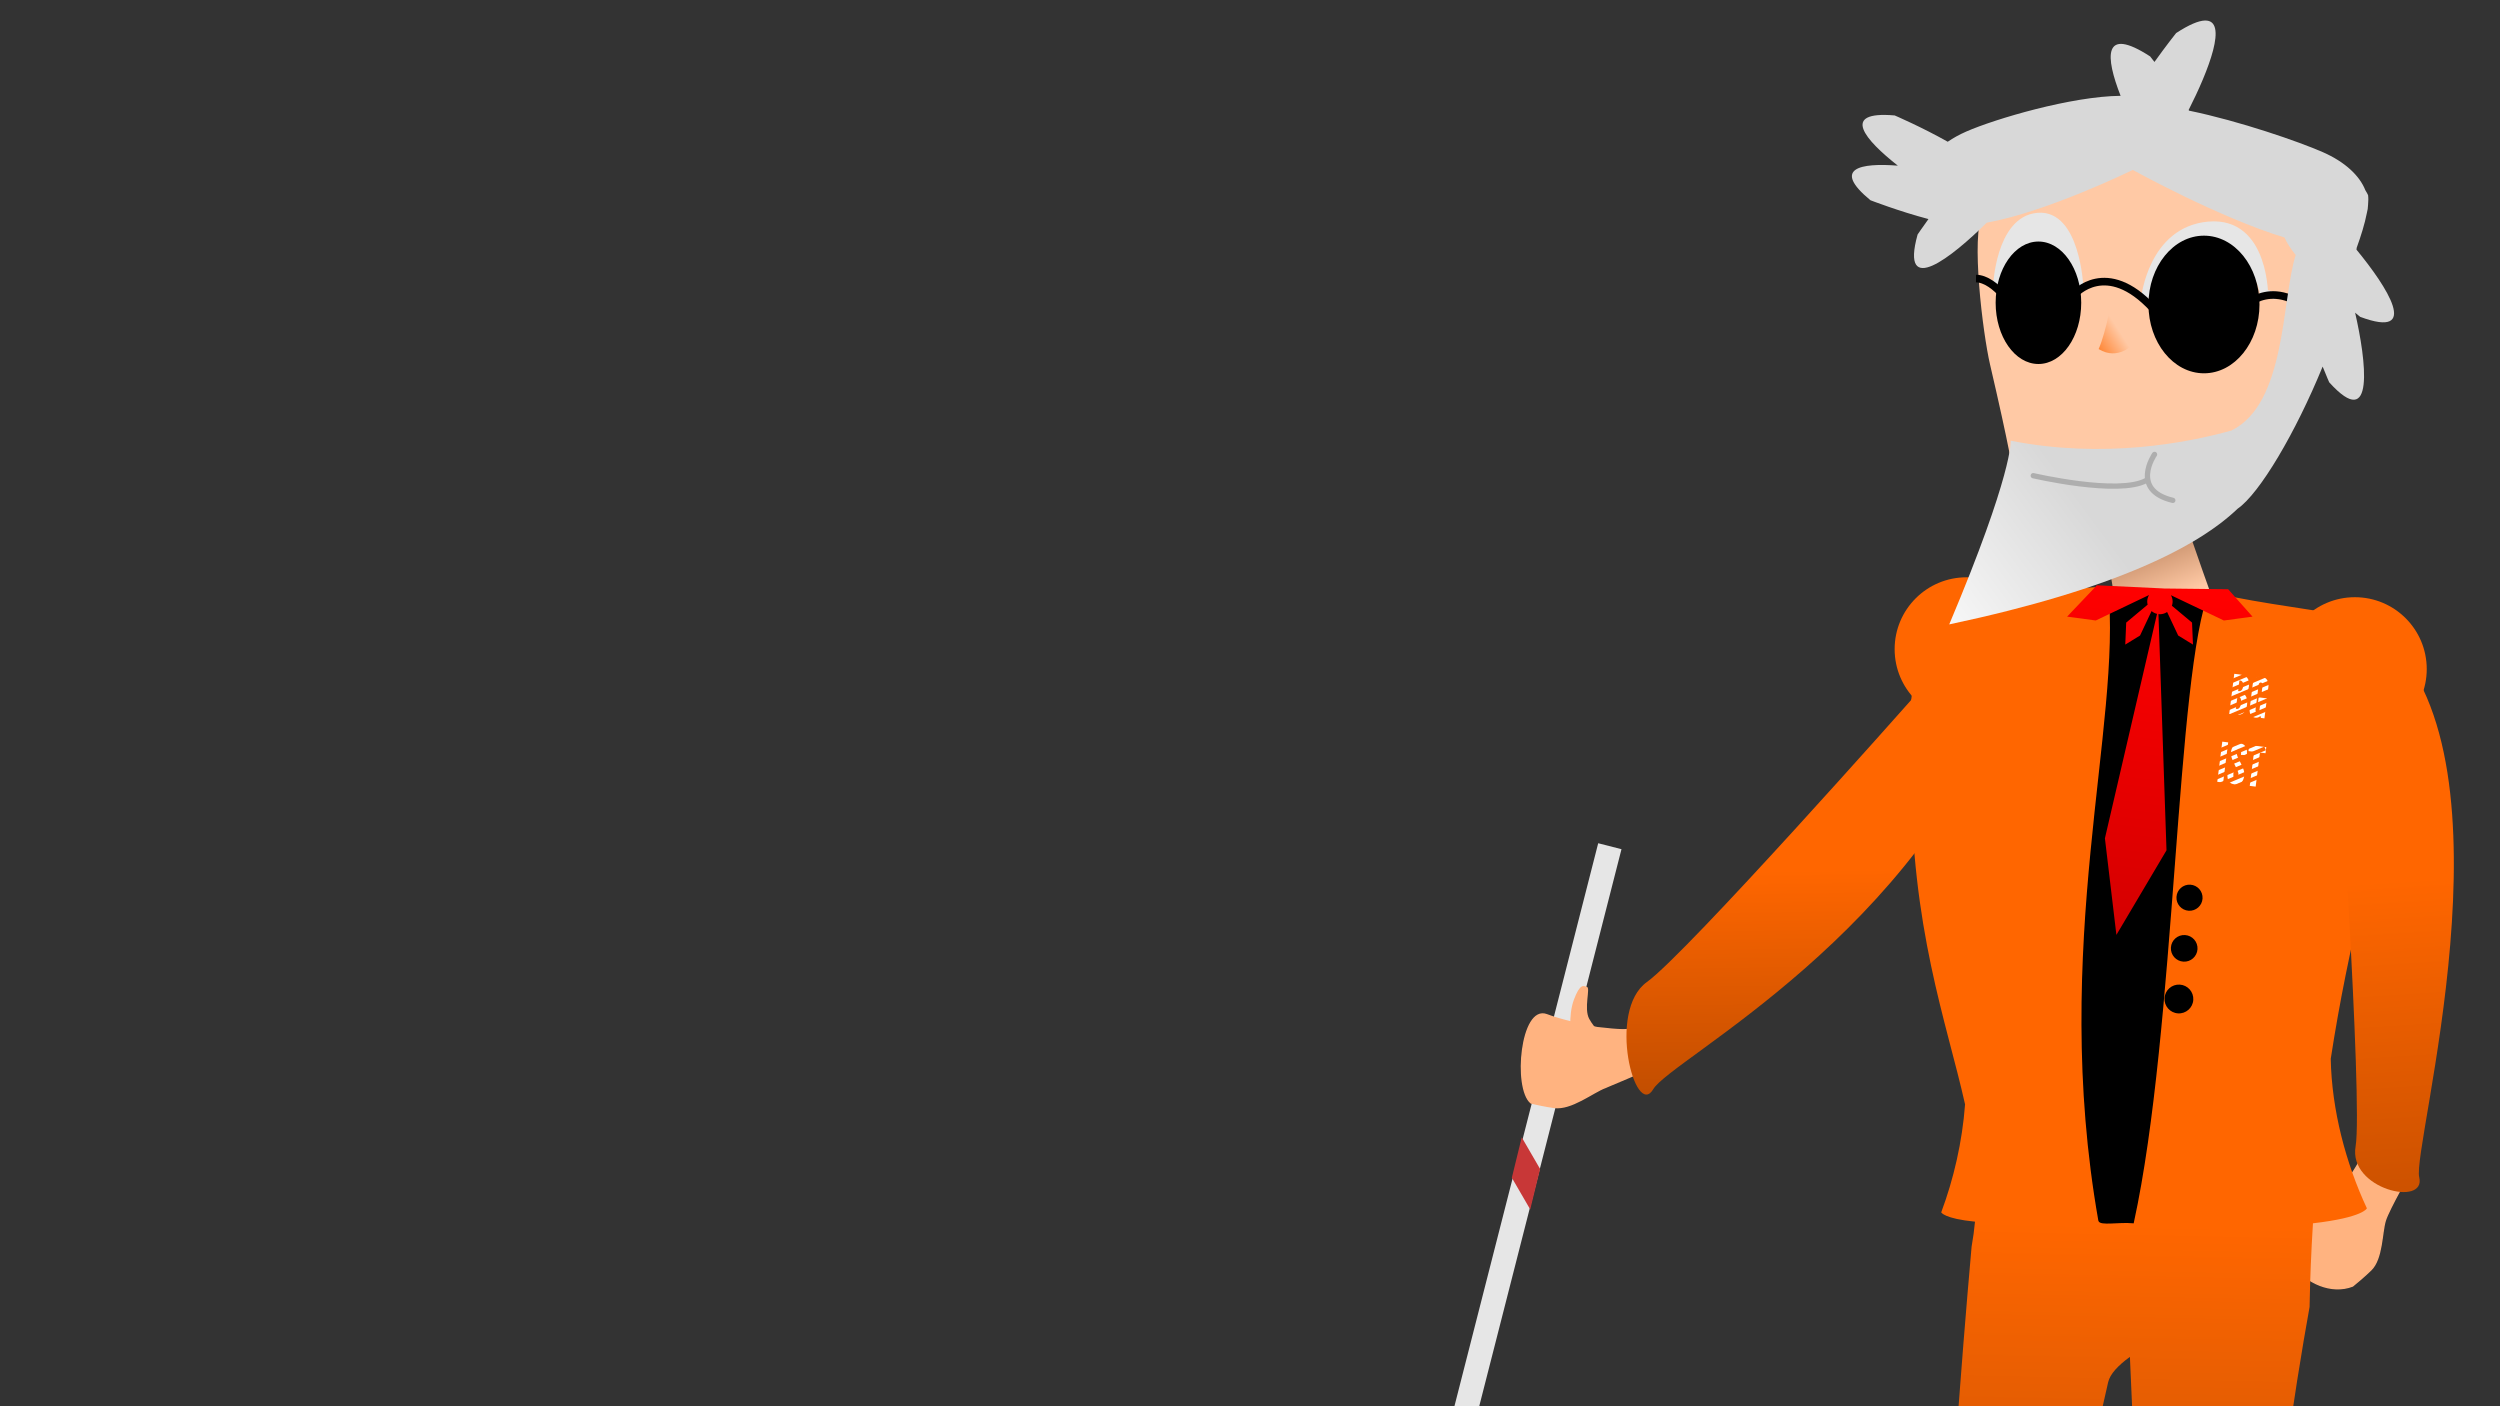 <?xml version="1.0" encoding="UTF-8" standalone="no"?>
<!-- Created with Inkscape (http://www.inkscape.org/) -->

<svg
   xmlns:dc="http://purl.org/dc/elements/1.1/"
   xmlns:cc="http://creativecommons.org/ns#"
   xmlns:rdf="http://www.w3.org/1999/02/22-rdf-syntax-ns#"
   xmlns:svg="http://www.w3.org/2000/svg"
   xmlns="http://www.w3.org/2000/svg"
   xmlns:xlink="http://www.w3.org/1999/xlink"
   xmlns:sodipodi="http://sodipodi.sourceforge.net/DTD/sodipodi-0.dtd"
   xmlns:inkscape="http://www.inkscape.org/namespaces/inkscape"
   width="1920"
   height="1080"
   viewBox="0 0 508 285.75"
   version="1.1"
   id="svg8"
   inkscape:version="0.92+devel unknown"
   sodipodi:docname="ist template.svg">
  <rect x="0" y="0" width="508" height="285.75" fill="#333333" stroke="none"/>
  <title
     id="title77">IST</title>
  <defs
     id="defs2">
    <linearGradient
       inkscape:collect="always"
       id="linearGradient4406">
      <stop
         style="stop-color:#c9916c;stop-opacity:1;"
         offset="0"
         id="stop4402" />
      <stop
         style="stop-color:#ffc9a5;stop-opacity:1"
         offset="1"
         id="stop4404" />
    </linearGradient>
    <linearGradient
       inkscape:collect="always"
       id="linearGradient4397">
      <stop
         style="stop-color:#ff6600;stop-opacity:1;"
         offset="0"
         id="stop4393" />
      <stop
         style="stop-color:#bd4f06;stop-opacity:1"
         offset="1"
         id="stop4395" />
    </linearGradient>
    <linearGradient
       inkscape:collect="always"
       id="linearGradient4388">
      <stop
         style="stop-color:#ff6600;stop-opacity:1;"
         offset="0"
         id="stop4384" />
      <stop
         style="stop-color:#cb5100;stop-opacity:1"
         offset="1"
         id="stop4386" />
    </linearGradient>
    <linearGradient
       inkscape:collect="always"
       id="linearGradient4380">
      <stop
         style="stop-color:#b14700;stop-opacity:1;"
         offset="0"
         id="stop4376" />
      <stop
         style="stop-color:#ff6600;stop-opacity:1"
         offset="1"
         id="stop4378" />
    </linearGradient>
    <linearGradient
       inkscape:collect="always"
       id="linearGradient4372">
      <stop
         style="stop-color:#ff6600;stop-opacity:1"
         offset="0"
         id="stop4368" />
      <stop
         style="stop-color:#ffc9a5;stop-opacity:1"
         offset="1"
         id="stop4370" />
    </linearGradient>
    <linearGradient
       inkscape:collect="always"
       id="linearGradient4363">
      <stop
         style="stop-color:#d8d8d8;stop-opacity:1"
         offset="0"
         id="stop4359" />
      <stop
         style="stop-color:#ffffff;stop-opacity:1"
         offset="1"
         id="stop4361" />
    </linearGradient>
    <linearGradient
       inkscape:collect="always"
       id="linearGradient4352">
      <stop
         style="stop-color:#d40000;stop-opacity:1;"
         offset="0"
         id="stop4348" />
      <stop
         style="stop-color:#ff0000;stop-opacity:1"
         offset="1"
         id="stop4350" />
    </linearGradient>
    <linearGradient
       inkscape:collect="always"
       xlink:href="#linearGradient4352"
       id="linearGradient4356"
       gradientUnits="userSpaceOnUse"
       x1="1622.836"
       y1="716.883"
       x2="1658.494"
       y2="451.191" />
    <linearGradient
       inkscape:collect="always"
       xlink:href="#linearGradient4363"
       id="linearGradient4365"
       x1="1605.288"
       y1="396.972"
       x2="1465.897"
       y2="500.026"
       gradientUnits="userSpaceOnUse"
       gradientTransform="translate(-5.6200177e-6,1.6855192e-6)" />
    <linearGradient
       inkscape:collect="always"
       xlink:href="#linearGradient4372"
       id="linearGradient4374"
       x1="481.882"
       y1="143.277"
       x2="486.538"
       y2="140.315"
       gradientUnits="userSpaceOnUse" />
    <linearGradient
       inkscape:collect="always"
       xlink:href="#linearGradient4380"
       id="linearGradient4382"
       x1="377.844"
       y1="234.527"
       x2="376.942"
       y2="176.653"
       gradientUnits="userSpaceOnUse" />
    <linearGradient
       inkscape:collect="always"
       xlink:href="#linearGradient4388"
       id="linearGradient4390"
       x1="487.593"
       y1="178.762"
       x2="491.785"
       y2="243.969"
       gradientUnits="userSpaceOnUse" />
    <linearGradient
       inkscape:collect="always"
       xlink:href="#linearGradient4397"
       id="linearGradient4399"
       x1="1638.189"
       y1="938.864"
       x2="1630.647"
       y2="1301.935"
       gradientUnits="userSpaceOnUse" />
    <linearGradient
       inkscape:collect="always"
       xlink:href="#linearGradient4406"
       id="linearGradient4408"
       x1="1645.113"
       y1="421.975"
       x2="1660.434"
       y2="460.473"
       gradientUnits="userSpaceOnUse" />
  </defs>
  <sodipodi:namedview
     id="base"
     pagecolor="#ffffff"
     bordercolor="#666666"
     borderopacity="1.0"
     inkscape:pageopacity="0.0"
     inkscape:pageshadow="2"
     inkscape:zoom="2.8"
     inkscape:cx="1327.3232"
     inkscape:cy="280.11569"
     inkscape:document-units="mm"
     inkscape:current-layer="layer3"
     showgrid="false"
     inkscape:window-width="1920"
     inkscape:window-height="1016"
     inkscape:window-x="0"
     inkscape:window-y="0"
     inkscape:window-maximized="1"
     units="px"
     inkscape:pagecheckerboard="true"
     inkscape:document-rotation="0">
    <inkscape:grid
       type="xygrid"
       id="grid4485" />
  </sodipodi:namedview>
  <g
     inkscape:label="Head"
     inkscape:groupmode="layer"
     id="layer1"
     transform="translate(0,-11.25)"
     style="display:inline">
    <path
       style="fill:url(#linearGradient4408);fill-opacity:1;stroke:none;stroke-width:4.184px;stroke-linecap:butt;stroke-linejoin:miter;stroke-opacity:1"
       d="M 1664.143 374.299 C 1648.921 373.652 1605.287 396.973 1605.287 396.973 C 1605.287 396.973 1616.585 426.345 1620.006 450.275 C 1619.13 452.102 1617.007 451.507 1616.545 454.896 C 1617.182 454.766 1618.582 454.479 1620.49 454.203 C 1621.046 459.398 1621.164 464.233 1620.609 468.299 C 1637.236 464.471 1650.232 462.009 1660.434 460.473 C 1671.446 462.516 1683.444 464.249 1685.346 468.877 C 1690.239 480.785 1693.164 467.451 1694.369 459.256 C 1696.9 460.008 1697.221 460.902 1697.221 460.902 C 1697.221 460.902 1695.832 457.02 1694.949 454.557 C 1695.011 453.871 1695.022 453.645 1694.932 454.504 C 1689.558 439.512 1671.483 388.744 1669.219 377.424 C 1668.806 375.36 1666.961 374.419 1664.143 374.299 z "
       transform="matrix(0.265,0,0,0.265,0,11.25)"
       id="path4612" />
    <path
       style="fill:#ffc9a5;fill-opacity:1;stroke:#ffc9a5;stroke-width:0.396px;stroke-linecap:butt;stroke-linejoin:miter;stroke-opacity:1"
       d="m 462.231,92.491 c 0,0 -8.794,17.307 -20.673,24.944 -11.879,7.637 -32.674,-7.481 -32.674,-7.481 0,0 3.324,8.132 -4.313,-24.678 -1.463,-6.285 -3.928,-26.184 -1.482,-30.583 10.323,-18.564 51.66,-6.842 56.919,-3.641 6.505,3.96 20.608,16.831 2.223,41.438 z"
       id="path4538"
       inkscape:connector-curvature="0"
       sodipodi:nodetypes="cscsssc" />
    <g
       transform="matrix(1.497,0,0,1.497,-299.708,-121.7)"
       style="display:inline"
       id="g4373">
      <path
         inkscape:connector-curvature="0"
         id="path4509"
         d="m 471.15,127.801 c 0,0 0.394,-5.473 5.519,-5.604 5.125,-0.13 5.909,5.533 5.909,5.533 0,0 -0.462,-10.077 -5.78,-9.615 -5.317,0.463 -5.649,9.685 -5.649,9.685 z"
         style="fill:#e6e6e6;fill-opacity:1;stroke:#e6e6e6;stroke-width:0.839px;stroke-linecap:butt;stroke-linejoin:miter;stroke-opacity:1"
         sodipodi:nodetypes="ccccc" />
      <path
         sodipodi:nodetypes="cc"
         inkscape:connector-curvature="0"
         id="path4511"
         d="m 470.014,127.097 0.903,0.336"
         style="fill:#c47d4d;fill-opacity:1;stroke:#e6e6e6;stroke-width:0.839px;stroke-linecap:butt;stroke-linejoin:miter;stroke-opacity:1" />
    </g>
    <g
       style="display:inline"
       id="g4379"
       transform="matrix(1.497,0,0,1.497,-306.237,-130.142)">
      <path
         sodipodi:nodetypes="ccccc"
         style="fill:#e6e6e6;fill-opacity:1;stroke:#e6e6e6;stroke-width:1.012px;stroke-linecap:butt;stroke-linejoin:miter;stroke-opacity:1"
         d="m 495.701,134.955 c 0,0 0.935,-6.057 8.386,-6.37 7.45,-0.313 7.863,6.363 7.863,6.363 0,0 0.181,-10.57 -7.56,-9.917 -7.741,0.653 -8.689,9.924 -8.689,9.924 z"
         id="path4505"
         inkscape:connector-curvature="0" />
      <path
         style="fill:#d5f6ff;fill-opacity:1;stroke:#e6e6e6;stroke-width:1.012px;stroke-linecap:butt;stroke-linejoin:miter;stroke-opacity:1"
         d="m 512.217,134.314 1.3,0.305"
         id="path4507"
         inkscape:connector-curvature="0"
         sodipodi:nodetypes="cc" />
    </g>
  </g>
  <g
     inkscape:groupmode="layer"
     id="layer3"
     inkscape:label="Body"
     style="display:inline">
    <rect
       style="fill:#e6e6e6;fill-opacity:1;stroke:none;stroke-width:1.548;stroke-linejoin:bevel;stroke-miterlimit:4;stroke-dasharray:none;stroke-opacity:1;paint-order:markers fill stroke"
       id="rect4382"
       width="4.883"
       height="244.124"
       x="357.053"
       y="85.66"
       transform="rotate(14.326)" />
    <path
       style="fill:#ffb380;fill-opacity:1;stroke:#ffb380;stroke-width:0.309px;stroke-linecap:butt;stroke-linejoin:miter;stroke-opacity:1"
       d="m 326.211,220.952 c -2.543,0.938 -6.974,4.575 -10.459,4.057 -1.762,-0.262 -3.425,-0.614 -4.639,-0.898 -3.601,-2.966 -2.004,-19.89 3.186,-17.9 3.207,1.229 7.375,2.027 10.26,2.62 9.117,1.034 9.237,0.819 10.369,-7.436 l 11.719,5.194 c -6.353,9.101 -7.157,8.697 -20.437,14.361 z"
       id="path4565"
       inkscape:connector-curvature="0"
       sodipodi:nodetypes="cccccccc" />
    <path
       sodipodi:nodetypes="cccccc"
       inkscape:connector-curvature="0"
       id="path4642"
       d="m 388.333,142.258 c 0,0 -45.543,51.448 -53.698,57.302 -8.155,5.854 -2.354,27.955 1.294,21.779 3.648,-6.176 54.318,-31.725 72.274,-82.367 -2.003,-24.886 -19.869,3.286 -19.869,3.286 z"
       style="fill:url(#linearGradient4382);fill-opacity:1;stroke:none;stroke-width:1.259px;stroke-linecap:butt;stroke-linejoin:miter;stroke-opacity:1" />
    <circle
       r="14.603"
       cy="131.909"
       cx="399.593"
       id="circle4316"
       style="display:inline;fill:#ff6600;fill-opacity:1;stroke:none;stroke-width:42.014;stroke-linejoin:bevel;stroke-opacity:1;paint-order:markers fill stroke" />
    <path
       inkscape:connector-curvature="0"
       id="path4317"
       d="m 489.915,237.884 c 0,0 -4.488,7.743 -5.236,10.153 -0.749,2.411 -0.572,7.748 -2.93,10.029 -1.384,1.339 -2.782,2.511 -3.7,3.251 -8.688,3.349 -19.588,-9.334 -10.801,-14.795 2.284,-0.954 5.686,-2.531 7.537,-4.134 2.955,-2.559 5.88,-8.672 5.88,-8.672 z"
       style="fill:#ffb380;fill-opacity:1;stroke:#ffb380;stroke-width:0.288px;stroke-linecap:butt;stroke-linejoin:miter;stroke-opacity:1"
       sodipodi:nodetypes="cccccccc" />
    <path
       style="fill:url(#linearGradient4399);fill-opacity:1;stroke:none;stroke-width:4.184px;stroke-linecap:butt;stroke-linejoin:miter;stroke-opacity:1"
       d="M 1786.891 492.859 C 1756.226 493.459 1704.31 595.64 1623.328 609.293 C 1541.185 623.142 1495.144 517.725 1467.717 537.668 C 1465.851 555.723 1466.409 574.67 1465.314 591.486 C 1465.433 712.47 1492.491 782.896 1506.793 846.799 C 1504.686 875.474 1498.039 904.17 1488.518 929.6 C 1488.518 929.6 1490.605 934.401 1514.416 936.766 C 1513.823 943.041 1512.969 949.434 1511.801 955.988 C 1511.801 955.988 1491.112 1186.701 1495.697 1220.432 C 1500.772 1257.77 1549.733 1521.405 1573.137 1528.482 C 1596.541 1535.56 1623.169 1535.444 1622.191 1516.08 C 1621.213 1496.716 1600.925 1251.017 1592.805 1214.883 C 1587.796 1192.598 1603.639 1115.592 1616.52 1059.836 C 1617.959 1053.605 1624.11 1047.032 1633.203 1040.439 C 1635.432 1091.701 1639.161 1176.904 1640.453 1200.758 C 1642.288 1234.634 1677.257 1525.014 1700.342 1530.957 C 1723.426 1536.899 1749.932 1535.442 1749.527 1516.006 C 1749.122 1496.569 1751.133 1264.04 1744.113 1228.088 C 1738.694 1200.333 1760.219 1061.219 1770.973 1002.104 C 1771.357 980.355 1772.24 959.007 1773.557 938.02 C 1812.413 933.537 1814.91 926.523 1814.91 926.523 C 1798.875 892.238 1787.9 851.187 1787.201 811.881 C 1800.682 724.494 1821.571 643.579 1846.566 567.176 C 1849.754 553.012 1809.198 516.923 1801.031 502.812 C 1796.936 495.737 1792.236 492.755 1786.891 492.859 z "
       transform="scale(0.265)"
       id="path4617" />
    <path
       sodipodi:nodetypes="csccccc"
       inkscape:connector-curvature="0"
       id="path4623"
       d="m 388.87,142.671 c 0.638,17.863 26.802,25.674 40.412,28.773 13.61,3.099 34.797,-25.648 49.349,-45.526 -11.315,-1.839 -24.275,-3.53 -29.969,-5.277 -14.634,7.456 -16.763,12.726 -20.52,-0.938 -12.452,0.782 -25.753,2.256 -37.146,4.324 z"
       style="fill:#ff6600;fill-opacity:1;stroke:#ff6600;stroke-width:1.107px;stroke-linecap:butt;stroke-linejoin:miter;stroke-opacity:1" />
    <path
       style="fill:url(#linearGradient4390);fill-opacity:1;stroke:none;stroke-width:1.107px;stroke-linecap:butt;stroke-linejoin:miter;stroke-opacity:1"
       d="m 474.772,144.165 c 0,0 5.407,80.067 3.886,88.763 -1.521,8.696 14.433,12.398 12.925,6.274 -1.509,-6.125 20.44,-83.492 -6.35,-109.326 -16.571,-14.402 -10.461,14.29 -10.461,14.29 z"
       id="path4640"
       inkscape:connector-curvature="0"
       sodipodi:nodetypes="ccccc" />
    <g
       id="g4352" />
    <g
       id="g4367"
       transform="matrix(1.497,0,0,1.497,-296.933,-141.601)">
      <path
         inkscape:connector-curvature="0"
         id="path4489"
         d="m 485.109,134.648 c 0,0 -0.835,4.963 -1.894,7.323 2.694,1.645 4.724,-0.706 4.724,-0.706"
         style="fill:url(#linearGradient4374);fill-opacity:1;stroke:none;stroke-width:0.602;stroke-linecap:butt;stroke-linejoin:miter;stroke-miterlimit:4;stroke-dasharray:none;stroke-opacity:1"
         sodipodi:nodetypes="ccc" />
      <ellipse
         style="fill:#000000;fill-opacity:1;stroke:none;stroke-width:9.522;stroke-linejoin:bevel;stroke-opacity:1;paint-order:markers fill stroke"
         id="path4351"
         cx="475.045"
         cy="135.687"
         rx="5.808"
         ry="8.311" />
      <ellipse
         cy="135.92"
         cx="497.516"
         id="circle4353"
         style="fill:#000000;fill-opacity:1;stroke:none;stroke-width:11.498;stroke-linejoin:bevel;stroke-opacity:1;paint-order:markers fill stroke"
         rx="7.535"
         ry="9.341" />
      <path
         style="fill:none;stroke:#000000;stroke-width:1.034;stroke-linecap:butt;stroke-linejoin:miter;stroke-miterlimit:4;stroke-dasharray:none;stroke-opacity:1"
         d="m 479.932,134.548 c 0,0 4.3,-4.958 10.667,1.913"
         id="path4366"
         inkscape:connector-curvature="0" />
      <path
         inkscape:connector-curvature="0"
         id="path4368"
         d="m 502.859,136.363 c 0,0 4.3,-4.958 10.667,1.913"
         style="fill:none;stroke:#000000;stroke-width:1.034;stroke-linecap:butt;stroke-linejoin:miter;stroke-miterlimit:4;stroke-dasharray:none;stroke-opacity:1" />
      <path
         style="fill:none;stroke:#000000;stroke-width:1.034;stroke-linecap:butt;stroke-linejoin:miter;stroke-miterlimit:4;stroke-dasharray:none;stroke-opacity:1"
         d="m 471.92,136.809 c 0,0 -2.64,-4.376 -5.35,-4.41"
         id="path4370"
         inkscape:connector-curvature="0"
         sodipodi:nodetypes="cc" />
      <path
         style="fill:url(#linearGradient4365);fill-opacity:1;stroke:none;stroke-width:1.224px;stroke-linecap:butt;stroke-linejoin:miter;stroke-opacity:1"
         d="M 1690.529 15.607 C 1685.731 15.772 1678.611 18.68 1668.553 25.217 C 1668.553 25.217 1661.086 34.555 1651.93 47.375 C 1650.014 44.902 1648.629 43.141 1648.629 43.141 C 1611.988 19.325 1614.338 43.687 1625.967 73.348 C 1588.451 73.675 1529.805 90.993 1507.584 100.752 C 1502.259 103.09 1497.53 105.722 1493.398 108.566 C 1473.596 97.378 1452.723 88.395 1452.723 88.395 C 1410.616 84.736 1429.947 107.105 1455.133 126.902 C 1426.593 124.685 1404.146 128.739 1434.119 153.428 C 1434.119 153.428 1456.173 161.962 1478.611 167.857 C 1473.55 174.851 1470.283 179.715 1470.283 179.715 C 1456.58 229.056 1496.948 196.755 1523.293 170.633 C 1569.523 162.416 1635.312 130.188 1635.312 130.188 C 1635.312 130.188 1701.866 166.964 1751.668 181.988 C 1753.36 185.995 1756.404 190.591 1760.225 195.416 C 1749.358 230.007 1753.034 309.304 1710.967 330.031 C 1676.857 339.533 1612.833 351.88 1541.695 337.836 C 1541.695 337.836 1543.672 362.285 1494.539 478.717 C 1623.002 451.443 1685.792 418.613 1715.66 390.023 C 1732.619 378.376 1760.271 331.475 1780.908 280.99 C 1783.821 288.244 1785.926 293.033 1785.926 293.033 C 1821.459 332.367 1814.15 275.926 1805.803 239.65 C 1808.052 241.514 1809.697 242.857 1809.697 242.857 C 1856.547 260.277 1830.266 219.745 1806.859 191.32 C 1806.921 190.824 1806.968 190.342 1807.025 189.85 C 1810.336 180.7 1813.242 171.378 1814.777 163.367 C 1815.375 161.229 1815.701 159.052 1815.744 156.855 C 1816.003 154.124 1816.026 151.647 1815.748 149.52 C 1815.091 148.142 1814.388 146.884 1813.65 145.727 C 1809.302 134.706 1798.258 124.106 1781.061 116.553 C 1762.996 108.619 1717.538 92.786 1678.449 84.719 C 1678.342 84.552 1678.236 84.384 1678.129 84.217 C 1693.344 54.232 1708.826 14.979 1690.529 15.607 z "
         transform="matrix(0.177,0,0,0.177,198.403,94.614)"
         id="path4372" />
    </g>
    <path
       style="fill:#000000;fill-opacity:1;stroke:#000000;stroke-width:0.324px;stroke-linecap:butt;stroke-linejoin:miter;stroke-opacity:1"
       d="m 428.519,119.3 c 7.546,2.314 12.577,1.299 20.304,0.589 -6.865,16.851 -6.809,89.211 -15.386,128.519 -2.867,-0.267 -6.704,0.531 -6.895,-0.407 -9.827,-55.797 4.904,-100.795 1.977,-128.701 z"
       id="path4304"
       inkscape:connector-curvature="0"
       sodipodi:nodetypes="ccccc" />
    <circle
       style="display:inline;fill:#ff6600;fill-opacity:1;stroke:none;stroke-width:42.014;stroke-linejoin:bevel;stroke-opacity:1;paint-order:markers fill stroke"
       id="path4299"
       cx="478.511"
       cy="135.955"
       r="14.603" />
    <path
       style="fill:url(#linearGradient4356);fill-opacity:1;stroke:none;stroke-width:1.38px;stroke-linecap:butt;stroke-linejoin:miter;stroke-opacity:1"
       d="M 1607.897 448.797 L 1585.031 472.832 L 1606.996 475.795 L 1647.889 456.26 A 9.723 9.723 0 0 0 1646.496 461.25 A 9.723 9.723 0 0 0 1646.805 463.648 L 1630.35 477.396 L 1629.637 494.266 L 1640.98 487.303 L 1649.816 468.559 A 9.723 9.723 0 0 0 1654.002 470.707 L 1614.033 642.82 L 1622.836 716.883 L 1661.26 652.014 L 1655.084 470.9 A 9.723 9.723 0 0 0 1656.219 470.975 A 9.723 9.723 0 0 0 1661.707 469.264 L 1670.211 487.303 L 1681.555 494.266 L 1680.842 477.396 L 1665.379 464.477 A 9.723 9.723 0 0 0 1665.943 461.25 A 9.723 9.723 0 0 0 1664.625 456.385 L 1705.254 475.795 L 1727.219 472.832 L 1708.535 451.818 L 1658.383 451.244 L 1658.494 451.191 L 1607.897 448.797 z "
       transform="scale(0.265)"
       id="path4312" />
    <path
       inkscape:connector-curvature="0"
       id="path4519"
       d="m 413.162,96.657 c 0,0 17.41,4.06 22.967,0.963"
       style="display:inline;fill:none;fill-opacity:1;stroke:#aeaeae;stroke-width:1.077;stroke-linecap:round;stroke-linejoin:miter;stroke-miterlimit:4;stroke-dasharray:none;stroke-opacity:1"
       sodipodi:nodetypes="cc" />
    <path
       sodipodi:nodetypes="cc"
       style="display:inline;fill:none;fill-opacity:1;stroke:#aeaeae;stroke-width:1.077;stroke-linecap:round;stroke-linejoin:miter;stroke-miterlimit:4;stroke-dasharray:none;stroke-opacity:1"
       d="m 437.801,92.337 c 0,0 -5.03,7.252 3.71,9.335"
       id="path4349"
       inkscape:connector-curvature="0" />
    <circle
       style="fill:#000000;fill-opacity:1;stroke-width:1.548;stroke-linejoin:bevel;paint-order:markers fill stroke"
       id="path4306"
       cx="455.463"
       cy="154.182"
       r="2.653"
       transform="rotate(3.592)" />
    <circle
       style="fill:#000000;fill-opacity:1;stroke-width:1.548;stroke-linejoin:bevel;paint-order:markers fill stroke"
       id="path4308"
       cx="454.602"
       cy="174.858"
       r="2.928"
       transform="rotate(3.592)" />
    <circle
       style="fill:#000000;fill-opacity:1;stroke-width:1.548;stroke-linejoin:bevel;paint-order:markers fill stroke"
       id="path4310"
       cx="455.032"
       cy="164.52"
       r="2.707"
       transform="rotate(3.592)" />
    <g
       transform="matrix(0.215,0.027,-0.027,0.215,426.248,103.178)"
       id="g4342">
      <g
         transform="matrix(11.239,0,0,11.239,-975.157,-1061.205)"
         id="g4355">
        <g
           aria-label="BG IST"
           transform="matrix(0.265,0,0,0.265,-0.086,-0.495)"
           style="font-style:normal;font-weight:normal;font-size:13.333px;line-height:1.25;font-family:sans-serif;letter-spacing:0px;word-spacing:0px;fill:#ffffff;fill-opacity:1;stroke:none"
           id="flowRoot4271">
          <g
             id="g4318">
            <path
               inkscape:connector-curvature="0"
               id="path4305"
               style="font-style:normal;font-variant:normal;font-weight:bold;font-stretch:normal;font-size:17.333px;font-family:'League Gothic';-inkscape-font-specification:'League Gothic Bold';text-align:center;text-anchor:middle;fill:#ffffff;fill-opacity:1"
               d="m 379.236,417.426 c 2.236,-0.087 2.895,-1.733 2.895,-3.605 0,-2.531 -1.3,-3.12 -1.3,-3.12 0.901,-0.78 1.161,-1.456 1.161,-2.635 0,-2.531 -1.179,-3.38 -3.415,-3.38 -0.711,0 -1.647,0 -1.647,0 v 12.74 z m 0.953,-3.813 c 0,2.097 -1.04,1.959 -1.387,1.959 v -3.917 c 0.347,0 1.387,-0.139 1.387,1.959 z m 0,-5.373 c 0,1.751 -1.04,1.699 -1.387,1.699 v -3.397 c 0.347,0 1.387,-0.052 1.387,1.699 z" />
            <path
               inkscape:connector-curvature="0"
               id="path4307"
               style="font-style:normal;font-variant:normal;font-weight:bold;font-stretch:normal;font-size:17.333px;font-family:'League Gothic';-inkscape-font-specification:'League Gothic Bold';text-align:center;text-anchor:middle;fill:#ffffff;fill-opacity:1"
               d="m 388.098,409.262 v -1.959 c 0,0 0.017,-2.756 -2.496,-2.756 -2.513,0 -2.496,2.756 -2.496,2.756 v 7.505 c 0,0 -0.173,2.756 2.201,2.756 0.589,0 1.109,-0.312 1.456,-0.745 l 0.225,0.607 h 1.109 v -6.344 h -2.617 v 1.577 h 0.745 v 2.305 c 0,0 0.035,0.936 -0.624,0.936 -0.659,0 -0.624,-0.936 -0.624,-0.936 v -7.661 c 0,0 -0.035,-0.936 0.624,-0.936 0.659,0 0.624,0.936 0.624,0.936 v 1.959 z" />
          </g>
          <path
             inkscape:connector-curvature="0"
             d="m 375.847,439.093 h 1.872 v -12.74 h -1.872 z"
             style="font-style:normal;font-variant:normal;font-weight:bold;font-stretch:normal;font-size:17.333px;font-family:'League Gothic';-inkscape-font-specification:'League Gothic Bold';text-align:center;text-anchor:middle;fill:#ffffff;fill-opacity:1"
             id="path4309" />
          <path
             inkscape:connector-curvature="0"
             d="m 378.976,429.196 c 0,1.369 0.832,2.669 1.716,3.969 0.711,1.075 1.508,2.097 1.508,2.947 0,0.797 -0.208,1.404 -0.763,1.404 -0.78,0 -0.884,-1.109 -0.884,-2.167 l -1.837,0.173 c 0,1.889 0.312,3.709 2.721,3.709 2.045,0 2.6,-1.508 2.6,-3.207 0,-1.369 -0.884,-2.635 -1.751,-3.935 -0.728,-1.057 -1.473,-2.028 -1.473,-2.895 0,-0.728 0.156,-1.248 0.641,-1.265 0.624,0 0.745,0.988 0.745,1.837 l 1.837,-0.173 c 0,-1.421 -0.364,-3.432 -2.617,-3.38 -1.768,0.035 -2.444,1.595 -2.444,2.981 z"
             style="font-style:normal;font-variant:normal;font-weight:bold;font-stretch:normal;font-size:17.333px;font-family:'League Gothic';-inkscape-font-specification:'League Gothic Bold';text-align:center;text-anchor:middle;fill:#ffffff;fill-opacity:1"
             id="path4311" />
          <path
             inkscape:connector-curvature="0"
             d="m 386.165,428.277 v 10.816 h 1.872 v -10.816 h 1.768 v -1.924 h -5.408 v 1.924 z"
             style="font-style:normal;font-variant:normal;font-weight:bold;font-stretch:normal;font-size:17.333px;font-family:'League Gothic';-inkscape-font-specification:'League Gothic Bold';text-align:center;text-anchor:middle;fill:#ffffff;fill-opacity:1"
             id="path4313" />
        </g>
        <g
           id="g4303"
           transform="matrix(1.078,-0.622,0.622,1.078,-75.547,54.687)">
          <path
             inkscape:connector-curvature="0"
             id="path4285"
             d="M 99.219,107.029 H 103.188"
             style="fill:none;stroke:#ff6600;stroke-width:0.265px;stroke-linecap:butt;stroke-linejoin:miter;stroke-opacity:1" />
          <path
             inkscape:connector-curvature="0"
             id="path4287"
             d="M 103.188,107.558 H 99.219"
             style="fill:none;stroke:#ff6600;stroke-width:0.265px;stroke-linecap:butt;stroke-linejoin:miter;stroke-opacity:1" />
          <path
             inkscape:connector-curvature="0"
             id="path4289"
             d="M 99.219,108.088 H 103.188"
             style="fill:none;stroke:#ff6600;stroke-width:0.265px;stroke-linecap:butt;stroke-linejoin:miter;stroke-opacity:1" />
          <path
             inkscape:connector-curvature="0"
             id="path4291"
             d="M 103.188,108.617 H 99.219"
             style="fill:none;stroke:#ff6600;stroke-width:0.265px;stroke-linecap:butt;stroke-linejoin:miter;stroke-opacity:1" />
          <path
             inkscape:connector-curvature="0"
             id="path4293"
             d="M 99.219,109.146 H 103.188"
             style="fill:none;stroke:#ff6600;stroke-width:0.265px;stroke-linecap:butt;stroke-linejoin:miter;stroke-opacity:1" />
          <path
             inkscape:connector-curvature="0"
             id="path4295"
             d="M 103.188,109.675 H 99.219"
             style="fill:none;stroke:#ff6600;stroke-width:0.265px;stroke-linecap:butt;stroke-linejoin:miter;stroke-opacity:1" />
        </g>
        <g
           transform="matrix(1.078,-0.622,0.622,1.078,-75.337,60.268)"
           id="g4332">
          <path
             style="fill:none;stroke:#ff6600;stroke-width:0.265px;stroke-linecap:butt;stroke-linejoin:miter;stroke-opacity:1"
             d="M 99.219,107.029 H 103.188"
             id="path4320"
             inkscape:connector-curvature="0" />
          <path
             style="fill:none;stroke:#ff6600;stroke-width:0.265px;stroke-linecap:butt;stroke-linejoin:miter;stroke-opacity:1"
             d="M 103.188,107.558 H 99.219"
             id="path4322"
             inkscape:connector-curvature="0" />
          <path
             style="fill:none;stroke:#ff6600;stroke-width:0.265px;stroke-linecap:butt;stroke-linejoin:miter;stroke-opacity:1"
             d="M 99.219,108.088 H 103.188"
             id="path4324"
             inkscape:connector-curvature="0" />
          <path
             style="fill:none;stroke:#ff6600;stroke-width:0.265px;stroke-linecap:butt;stroke-linejoin:miter;stroke-opacity:1"
             d="M 103.188,108.617 H 99.219"
             id="path4326"
             inkscape:connector-curvature="0" />
          <path
             style="fill:none;stroke:#ff6600;stroke-width:0.265px;stroke-linecap:butt;stroke-linejoin:miter;stroke-opacity:1"
             d="M 99.219,109.146 H 103.188"
             id="path4328"
             inkscape:connector-curvature="0" />
          <path
             style="fill:none;stroke:#ff6600;stroke-width:0.265px;stroke-linecap:butt;stroke-linejoin:miter;stroke-opacity:1"
             d="M 103.188,109.675 H 99.219"
             id="path4330"
             inkscape:connector-curvature="0" />
        </g>
      </g>
    </g>
    <path
       style="display:inline;fill:#000000;fill-opacity:1;stroke:none;stroke-width:0.226px;stroke-linecap:butt;stroke-linejoin:miter;stroke-opacity:1"
       d="m 385.791,425.696 c 3.703,0.3 27.243,0.966 28.447,0.103 3.619,-6.653 6.054,0.481 6.765,0.377 1.035,-0.204 10.425,0.113 10.54,-1.323 0.115,-1.436 2.224,-21.722 0.704,-24.523 -0.226,-0.417 -4.973,-49.616 -7.056,-53.343 -7.818,-13.99 -22.17,1.876 -25.937,3.124 -1.972,0.653 13.323,50.566 13.925,52.931 -4.692,13.464 -23.57,14.759 -34.003,10.144 -2.345,5.956 3.92,12.105 6.615,12.509 z"
       id="path4302"
       inkscape:connector-curvature="0"
       sodipodi:nodetypes="cccccsscccc" />
    <path
       sodipodi:nodetypes="cccsscc"
       inkscape:connector-curvature="0"
       id="path4306-7"
       d="m 454.99,426.978 c 1.035,-0.204 11.34,-0.688 11.455,-2.124 0.115,-1.436 2.224,-21.722 0.704,-24.523 -0.226,-0.417 -1.349,-48.398 -3.431,-52.125 -7.818,-13.99 -22.17,1.876 -25.937,3.124 -1.972,0.653 7.858,49.941 8.46,52.306 -11.377,28.193 -11.742,20.004 8.751,23.343 z"
       style="display:inline;fill:#000000;fill-opacity:1;stroke:none;stroke-width:0.226px;stroke-linecap:butt;stroke-linejoin:miter;stroke-opacity:1" />
    <rect
       style="display:inline;fill:#c83737;fill-opacity:1;stroke:none;stroke-width:2.09;stroke-linejoin:bevel;stroke-miterlimit:4;stroke-dasharray:none;stroke-opacity:1;paint-order:markers fill stroke"
       id="rect4384"
       width="7.44"
       height="8.457"
       x="512.402"
       y="-218.456"
       transform="matrix(0.502,0.865,-0.238,0.971,0,0)" />
    <path
       style="display:inline;fill:#ffb380;stroke:none;stroke-width:0.265px;stroke-linecap:butt;stroke-linejoin:miter;stroke-opacity:1;fill-opacity:1"
       d="m 319.261,210.937 c 0,0 -0.685,-4.511 0.568,-7.833 1.253,-3.322 1.945,-2.795 2.66,-2.559 0.715,0.236 -0.695,4.385 0.432,6.475 1.127,2.09 3.364,4.065 3.688,4.075 0.325,0.011 -2.531,5.493 -7.349,-0.158 z"
       id="path4355"
       inkscape:connector-curvature="0" />
  </g>
  <g
     inkscape:groupmode="layer"
     id="layer2"
     inkscape:label="Decor"
     style="opacity:0.186"
     transform="translate(0,-11.25)" />
</svg>
